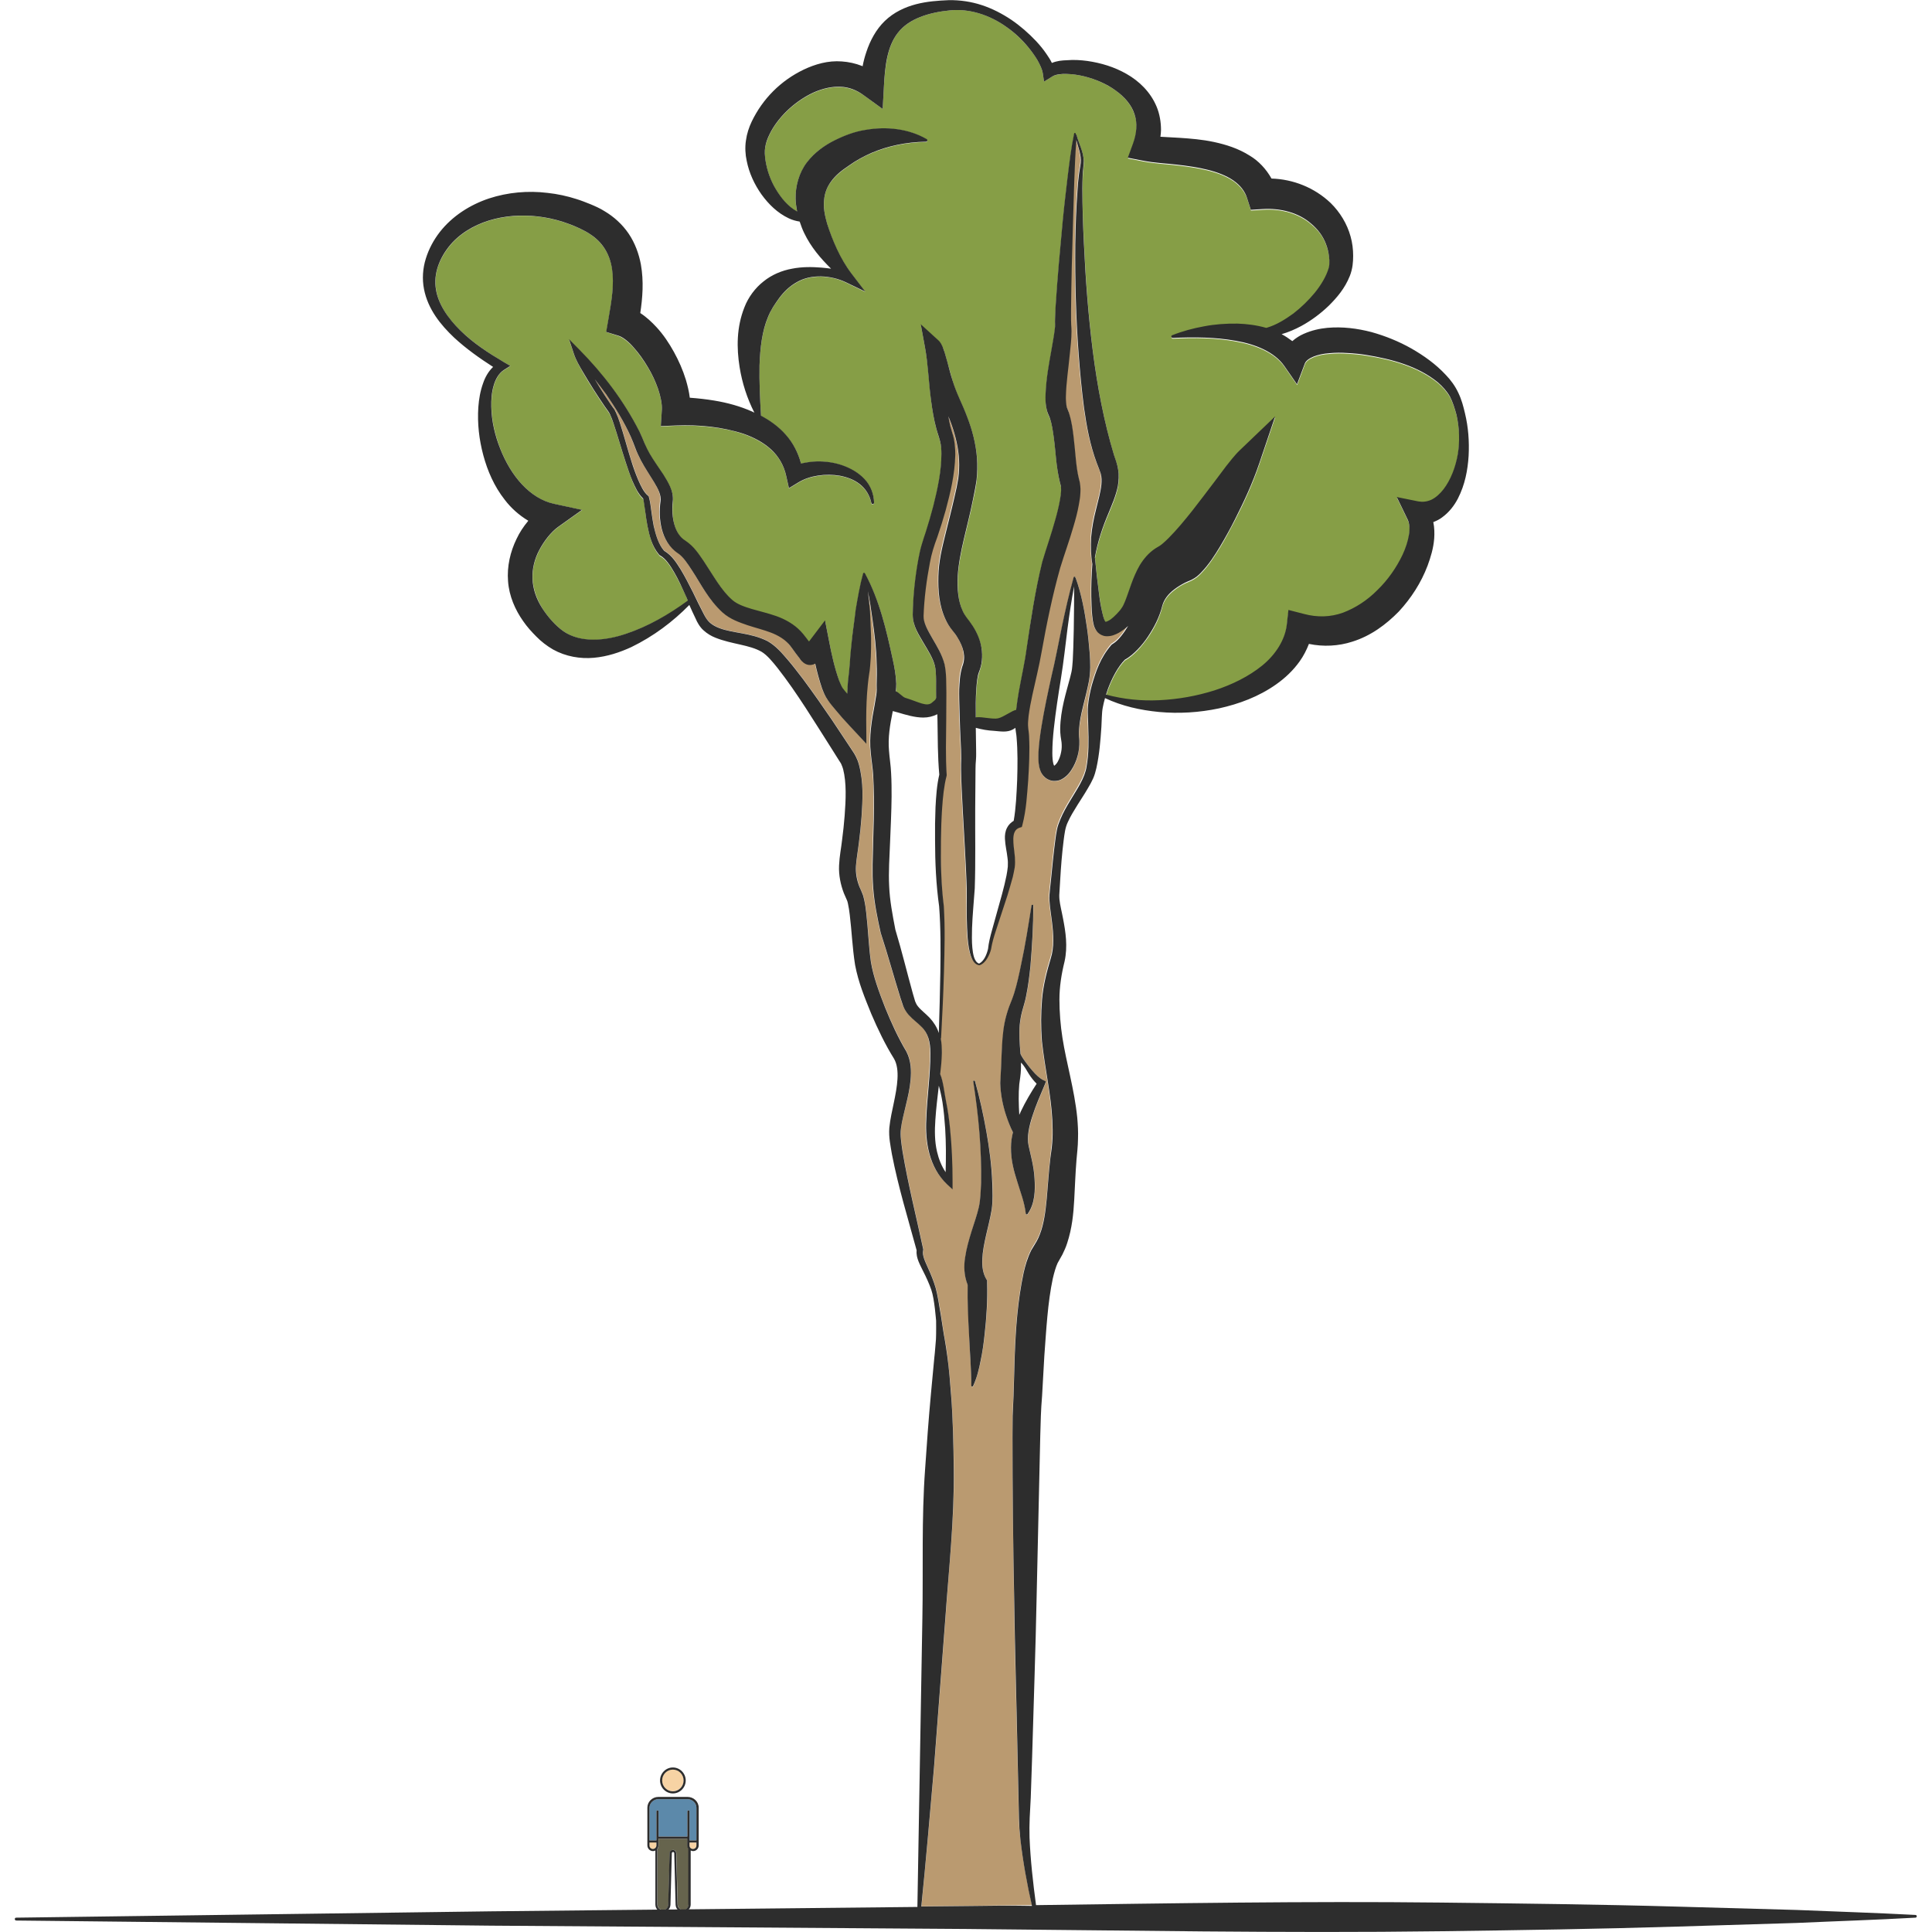<?xml version="1.0" encoding="utf-8"?>
<!-- Generator: Adobe Illustrator 24.1.2, SVG Export Plug-In . SVG Version: 6.00 Build 0)  -->
<svg version="1.1" id="Layer_1" xmlns="http://www.w3.org/2000/svg" xmlns:xlink="http://www.w3.org/1999/xlink" x="0px" y="0px"
	 viewBox="0 0 128 128" style="enable-background:new 0 0 128 128;" xml:space="preserve">
<style type="text/css">
	.st0{fill:#5C89AA;}
	.st1{fill:#F7D3A4;}
	.st2{fill:#66644D;}
	.st3{fill:#2D2D2D;}
	.st4{fill:#869E46;}
	.st5{fill:#BA9A70;}
</style>
<g>
	<g>
		<path class="st0" d="M45.55,119.2h-1.93c-0.33,0-0.59,0.26-0.59,0.57v2.16h0.46l0-1.92c0-0.04,0.03-0.07,0.07-0.07h0
			c0.04,0,0.07,0.03,0.07,0.07l0,1.67h1.91l0-1.67c0-0.04,0.03-0.07,0.07-0.07c0.04,0,0.07,0.03,0.07,0.07l0,1.92h0.46v-2.16
			C46.14,119.45,45.88,119.2,45.55,119.2z"/>
		<path class="st1" d="M43.03,122.07v0.2c0,0.13,0.1,0.23,0.23,0.23c0.06,0,0.12-0.02,0.16-0.07c0.04-0.04,0.07-0.1,0.07-0.17l0-0.2
			H43.03z"/>
		<path class="st1" d="M44.58,118.67c0.39,0,0.71-0.32,0.71-0.72c0-0.4-0.32-0.72-0.71-0.72c-0.39,0-0.71,0.32-0.71,0.72
			C43.87,118.35,44.19,118.67,44.58,118.67z"/>
		<path class="st2" d="M45.54,121.82h-1.91l0,0.45c0,0.08-0.02,0.16-0.07,0.22v3.69c0,0.2,0.16,0.36,0.36,0.36
			c0.19,0,0.35-0.15,0.36-0.35l0.09-3.41c0-0.12,0.1-0.22,0.22-0.22s0.22,0.1,0.22,0.22l0.09,3.41c0.01,0.2,0.16,0.35,0.36,0.35
			c0.2,0,0.36-0.16,0.36-0.36v-3.69c-0.04-0.06-0.07-0.14-0.07-0.22L45.54,121.82z"/>
		<path class="st1" d="M45.68,122.27c0,0.13,0.1,0.23,0.23,0.23c0.13,0,0.23-0.1,0.23-0.23v-0.2h-0.46V122.27z"/>
		<path class="st3" d="M44.58,118.82c0.47,0,0.85-0.39,0.85-0.86s-0.38-0.86-0.85-0.86c-0.47,0-0.85,0.39-0.85,0.86
			S44.11,118.82,44.58,118.82z M44.58,117.24c0.39,0,0.71,0.32,0.71,0.72c0,0.4-0.32,0.72-0.71,0.72c-0.39,0-0.71-0.32-0.71-0.72
			C43.87,117.56,44.19,117.24,44.58,117.24z"/>
		<path class="st3" d="M45.55,119.05h-1.93c-0.4,0-0.73,0.32-0.73,0.71v2.5c0,0.21,0.17,0.38,0.37,0.38c0.06,0,0.11-0.01,0.16-0.04
			v3.58c0,0.28,0.22,0.5,0.5,0.5c0.27,0,0.49-0.21,0.5-0.49l0.09-3.41c0-0.04,0.04-0.08,0.08-0.08c0.04,0,0.08,0.03,0.08,0.08
			l0.09,3.41c0.01,0.27,0.23,0.49,0.5,0.49c0.27,0,0.5-0.23,0.5-0.5v-3.58c0.05,0.02,0.1,0.04,0.16,0.04c0.21,0,0.37-0.17,0.37-0.38
			v-2.5C46.29,119.37,45.96,119.05,45.55,119.05z M43.42,122.43c-0.04,0.04-0.1,0.07-0.16,0.07c-0.13,0-0.23-0.1-0.23-0.23v-0.2
			h0.46l0,0.2C43.49,122.33,43.46,122.39,43.42,122.43z M45.61,126.18c0,0.2-0.16,0.36-0.36,0.36c-0.19,0-0.35-0.15-0.36-0.35
			l-0.09-3.41c0-0.12-0.1-0.22-0.22-0.22s-0.22,0.1-0.22,0.22l-0.09,3.41c-0.01,0.2-0.16,0.35-0.36,0.35c-0.2,0-0.36-0.16-0.36-0.36
			v-3.69c0.05-0.06,0.07-0.14,0.07-0.22l0-0.45h1.91l0,0.45c0,0.08,0.03,0.16,0.07,0.22V126.18z M46.14,122.27
			c0,0.13-0.1,0.23-0.23,0.23c-0.13,0-0.23-0.1-0.23-0.23v-0.2h0.46V122.27z M46.14,121.93h-0.46l0-1.92c0-0.04-0.03-0.07-0.07-0.07
			c-0.04,0-0.07,0.03-0.07,0.07l0,1.67h-1.91l0-1.67c0-0.04-0.03-0.07-0.07-0.07h0c-0.04,0-0.07,0.03-0.07,0.07l0,1.92h-0.46v-2.16
			c0-0.31,0.27-0.57,0.59-0.57h1.93c0.33,0,0.59,0.26,0.59,0.57V121.93z"/>
	</g>
	<g>
		<path class="st4" d="M44.69,37.99c-0.26-0.45-0.57-0.94-0.95-1.14l-0.05-0.03l-0.02-0.03c-0.47-0.56-0.62-1.23-0.76-1.87
			c-0.06-0.32-0.11-0.64-0.15-0.96c-0.04-0.3-0.07-0.63-0.14-0.88c-0.36-0.34-0.52-0.75-0.7-1.14c-0.17-0.42-0.32-0.85-0.46-1.28
			c-0.28-0.85-0.52-1.72-0.8-2.55c-0.07-0.21-0.15-0.41-0.23-0.6c-0.05-0.1-0.08-0.16-0.15-0.25l-0.2-0.28
			c-0.26-0.37-0.5-0.74-0.74-1.12c-0.24-0.38-0.48-0.76-0.7-1.15c-0.22-0.4-0.45-0.76-0.62-1.25l-0.31-0.94l0.7,0.71
			c1.58,1.6,2.94,3.39,3.97,5.42c0.12,0.25,0.24,0.54,0.34,0.78c0.09,0.24,0.22,0.47,0.35,0.7c0.27,0.46,0.58,0.9,0.9,1.37
			c0.16,0.24,0.31,0.49,0.44,0.79c0.13,0.29,0.22,0.66,0.17,1.02c-0.05,0.5-0.02,1.02,0.11,1.49c0.13,0.46,0.38,0.86,0.73,1.07
			c0.6,0.4,0.91,0.92,1.23,1.38c0.62,0.93,1.17,1.93,1.88,2.55c0.31,0.28,0.8,0.45,1.3,0.6c0.51,0.15,1.05,0.27,1.62,0.47
			c0.56,0.19,1.16,0.51,1.62,1.01c0.24,0.26,0.37,0.46,0.54,0.67l0.25-0.33l0.81-1.07l0.26,1.33c0.17,0.91,0.38,1.85,0.68,2.67
			c0.07,0.19,0.17,0.41,0.24,0.5c0.09,0.12,0.19,0.24,0.29,0.36c0.01-0.27,0.02-0.54,0.05-0.82l0.07-0.62L56.31,44
			c0.03-0.39,0.06-0.78,0.1-1.18c0.06-0.79,0.2-1.58,0.29-2.38c0.14-0.79,0.27-1.59,0.49-2.39c0.01-0.03,0.05-0.06,0.08-0.05
			c0.02,0.01,0.03,0.02,0.04,0.04c0,0,0.01,0,0.01,0c0.97,1.8,1.42,3.77,1.85,5.76c0.11,0.5,0.2,1.01,0.22,1.55
			c0,0.15-0.02,0.33-0.03,0.5c0.16,0.05,0.46,0.38,0.62,0.43c0.92,0.28,1.45,0.64,1.8,0.3c0.11-0.1,0.24-0.16,0.25-0.31l0-0.03
			c-0.03-0.59,0.03-1.59-0.08-2.08c-0.14-0.52-0.45-1.02-0.76-1.53c-0.29-0.52-0.7-1.07-0.71-1.85c0.02-1.26,0.16-2.46,0.37-3.68
			c0.06-0.31,0.12-0.61,0.21-0.92c0.09-0.32,0.19-0.6,0.28-0.88c0.18-0.57,0.35-1.14,0.5-1.72c0.29-1.15,0.54-2.33,0.54-3.46
			c0-0.28-0.02-0.56-0.08-0.81c-0.03-0.14-0.06-0.22-0.11-0.38c-0.05-0.15-0.1-0.31-0.14-0.46c-0.17-0.62-0.27-1.23-0.35-1.85
			c-0.16-1.22-0.2-2.46-0.41-3.57l-0.28-1.52l1.12,1.02c0.22,0.2,0.26,0.34,0.33,0.47c0.06,0.13,0.1,0.24,0.13,0.36
			c0.07,0.23,0.13,0.44,0.19,0.66c0.12,0.43,0.23,0.84,0.35,1.25c0.13,0.41,0.26,0.77,0.45,1.17c0.18,0.4,0.36,0.81,0.52,1.24
			c0.33,0.85,0.57,1.77,0.64,2.72c0.03,0.48,0.02,0.95-0.03,1.43c-0.06,0.49-0.15,0.91-0.25,1.35c-0.34,1.73-0.91,3.46-1,5.04
			c-0.03,0.82,0.03,1.64,0.33,2.28c0.07,0.16,0.16,0.31,0.26,0.44c0.12,0.15,0.29,0.38,0.42,0.58c0.26,0.42,0.48,0.91,0.57,1.45
			c0.04,0.27,0.05,0.55,0.02,0.83c-0.03,0.27-0.13,0.58-0.2,0.78c-0.09,0.26-0.14,0.71-0.17,1.12c-0.04,0.61-0.03,1.23-0.03,1.86
			c0.02,0,0.04,0,0.06-0.01c0.37-0.04,1.08,0.15,1.42,0.07c0.35-0.08,0.98-0.55,1.19-0.55c0.05-0.42,0.11-0.83,0.18-1.23
			c0.17-0.96,0.39-1.9,0.51-2.82c0.28-1.94,0.55-3.81,1.04-5.76c0.28-0.95,0.6-1.85,0.85-2.75c0.13-0.45,0.24-0.9,0.32-1.34
			c0.04-0.22,0.07-0.43,0.08-0.63c0.01-0.1,0-0.19-0.01-0.27c-0.01-0.04-0.01-0.07-0.02-0.1l-0.04-0.15
			c-0.27-1.08-0.28-2.02-0.41-2.96c-0.06-0.46-0.12-0.92-0.25-1.29c-0.03-0.11-0.05-0.12-0.11-0.27c-0.09-0.19-0.12-0.35-0.15-0.51
			c-0.05-0.31-0.05-0.58-0.04-0.84c0.04-1.04,0.22-1.99,0.39-2.94c0.08-0.47,0.17-0.94,0.22-1.37c0.01-0.12,0.02-0.19,0.02-0.31
			c0-0.13,0-0.28,0-0.39l0.03-0.73c0.12-1.94,0.3-3.85,0.48-5.77c0.09-0.96,0.21-1.92,0.32-2.88c0.12-0.96,0.23-1.91,0.43-2.87
			c0.01-0.03,0.04-0.06,0.07-0.05c0.03,0.01,0.05,0.04,0.05,0.07l0,0.01c0,0.01,0,0.01,0,0.02c0.02,0,0.04,0.02,0.05,0.04l0,0.01
			c0.15,0.55,0.48,1.11,0.47,1.76c-0.01,0.33-0.06,0.6-0.07,0.9c-0.01,0.3-0.02,0.59-0.02,0.89c-0.01,1.19,0.04,2.39,0.1,3.59
			c0.11,2.39,0.29,4.78,0.59,7.15c0.3,2.36,0.75,4.72,1.41,6.91l0.14,0.41c0.05,0.18,0.12,0.36,0.13,0.55
			c0.07,0.38,0.03,0.75-0.02,1.09c-0.14,0.68-0.4,1.24-0.62,1.79c-0.41,0.95-0.72,1.9-0.9,2.93c0.08,0.82,0.17,1.65,0.28,2.46
			c0.06,0.41,0.12,0.81,0.21,1.2c0.04,0.19,0.1,0.39,0.16,0.52c0.03,0.06,0.06,0.09,0.07,0.09c0.02,0,0-0.01,0.02-0.01
			c0.03,0,0.18-0.06,0.3-0.15c0.13-0.09,0.26-0.21,0.39-0.35c0.12-0.13,0.25-0.28,0.35-0.42c0.08-0.11,0.15-0.28,0.22-0.44
			c0.28-0.7,0.49-1.55,0.97-2.38c0.24-0.41,0.58-0.83,1.06-1.13l0.25-0.15c0.06-0.04,0.12-0.09,0.19-0.14
			c0.13-0.11,0.27-0.24,0.4-0.37c0.54-0.55,1.06-1.18,1.57-1.81c0.51-0.64,1.01-1.29,1.5-1.96l0.75-1l0.4-0.5
			c0.15-0.18,0.26-0.33,0.5-0.55l2.35-2.25l-1.05,3.11c-0.45,1.33-1.01,2.53-1.62,3.73c-0.31,0.6-0.63,1.19-0.98,1.78
			c-0.37,0.59-0.71,1.16-1.28,1.75c-0.15,0.15-0.31,0.31-0.64,0.47c-0.18,0.08-0.27,0.12-0.41,0.18c-0.25,0.12-0.49,0.27-0.69,0.43
			c-0.43,0.32-0.7,0.7-0.8,1.08c-0.21,0.82-0.54,1.44-0.95,2.05c-0.21,0.3-0.43,0.58-0.69,0.86c-0.24,0.24-0.49,0.48-0.85,0.68
			c-0.46,0.46-0.86,1.23-1.13,1.97c-0.04,0.11-0.07,0.23-0.11,0.34c1.16,0.31,2.35,0.43,3.53,0.37c1.25-0.06,2.48-0.27,3.65-0.65
			c1.16-0.38,2.27-0.92,3.17-1.65c0.89-0.73,1.5-1.68,1.62-2.69l0.11-0.99l1.05,0.27c0.87,0.23,1.74,0.21,2.57-0.09
			c0.82-0.31,1.61-0.83,2.28-1.5c0.68-0.66,1.26-1.47,1.66-2.33c0.2-0.43,0.36-0.88,0.42-1.3c0.08-0.43,0.03-0.81-0.07-1.02
			l-0.73-1.51l1.43,0.29c0.29,0.06,0.56,0.03,0.86-0.11c0.29-0.14,0.57-0.39,0.81-0.7c0.48-0.63,0.79-1.46,0.94-2.31
			c0.14-0.86,0.11-1.75-0.08-2.6c-0.11-0.41-0.25-0.86-0.43-1.21c-0.2-0.36-0.48-0.67-0.8-0.95c-1.32-1.09-3.08-1.56-4.73-1.82
			c-0.42-0.07-0.84-0.11-1.25-0.13c-0.41-0.03-0.82-0.03-1.21,0.01c-0.78,0.04-1.5,0.32-1.63,0.68l-0.52,1.38l-0.84-1.21
			c-0.64-0.92-1.89-1.44-3.21-1.67c-1.33-0.25-2.75-0.26-4.18-0.19l0,0c-0.05,0-0.1-0.04-0.1-0.09c0-0.04,0.02-0.08,0.06-0.09
			c0.68-0.27,1.39-0.46,2.11-0.59c0.72-0.14,1.47-0.19,2.22-0.18c0.62,0.02,1.26,0.1,1.89,0.28c0.02-0.01,0.04-0.01,0.06-0.01
			c0.63-0.19,1.21-0.55,1.75-0.94c0.53-0.4,1.01-0.88,1.43-1.39c0.41-0.51,0.75-1.08,0.9-1.6c0.01-0.06,0.03-0.13,0.04-0.18
			c0.01-0.05,0.01-0.1,0.01-0.17c0-0.13-0.01-0.29-0.02-0.43c-0.03-0.29-0.1-0.56-0.2-0.83c-0.19-0.52-0.53-0.98-0.97-1.34
			c-0.85-0.75-2.06-1.06-3.21-0.98l-0.8,0.05l-0.24-0.75c-0.16-0.49-0.46-0.86-0.91-1.19c-0.46-0.32-1.06-0.55-1.7-0.71
			c-0.64-0.16-1.33-0.26-2.04-0.34c-0.72-0.09-1.41-0.1-2.28-0.27l-0.98-0.19l0.34-0.93c0.24-0.67,0.32-1.33,0.11-1.93
			C74.99,6.98,74.52,6.44,73.92,6c-0.6-0.43-1.33-0.75-2.08-0.94c-0.38-0.09-0.76-0.15-1.14-0.16c-0.37-0.01-0.77,0.04-0.97,0.16
			l-0.56,0.35l-0.09-0.6c-0.04-0.23-0.19-0.56-0.35-0.83c-0.16-0.29-0.37-0.56-0.58-0.82c-0.43-0.52-0.92-0.99-1.48-1.38
			c-1.09-0.79-2.44-1.23-3.76-1.09c-1.34,0.13-2.7,0.55-3.42,1.48c-0.72,0.93-0.85,2.26-0.93,3.59l-0.08,1.46l-1.23-0.89
			C56.78,6,56.26,5.79,55.69,5.77c-0.57-0.03-1.17,0.11-1.75,0.36c-1.15,0.52-2.23,1.47-2.85,2.58c-0.15,0.28-0.27,0.57-0.35,0.85
			c-0.07,0.29-0.09,0.53-0.05,0.88c0.07,0.64,0.27,1.3,0.59,1.9c0.33,0.59,0.74,1.16,1.29,1.54c0.08,0.06,0.16,0.11,0.24,0.15
			c-0.05-0.27-0.09-0.54-0.1-0.83c-0.02-0.82,0.22-1.73,0.74-2.41c0.5-0.69,1.19-1.15,1.82-1.46c0.64-0.32,1.33-0.59,2.04-0.7
			c1.41-0.25,2.88-0.09,4.08,0.6c0.05,0.03,0.06,0.09,0.04,0.13c-0.02,0.03-0.05,0.05-0.08,0.05l-0.01,0
			c-1.31,0.02-2.52,0.28-3.6,0.74c-0.54,0.23-1.04,0.51-1.51,0.85c-0.5,0.33-0.88,0.66-1.15,1.02c-0.28,0.36-0.44,0.75-0.48,1.24
			c-0.05,0.48,0.04,1.03,0.2,1.58c0.34,1.09,0.85,2.32,1.62,3.31l0.91,1.19l-1.29-0.62c-0.99-0.48-2.31-0.56-3.26,0
			c-0.48,0.27-0.85,0.64-1.15,1.04c-0.32,0.43-0.57,0.8-0.75,1.27c-0.39,0.93-0.52,2.05-0.56,3.2c-0.02,1.08,0.03,2.19,0.1,3.33
			c0.6,0.32,1.18,0.73,1.65,1.27c0.48,0.54,0.83,1.21,1,1.9c0.35-0.09,0.7-0.13,1.05-0.14c0.58-0.02,1.15,0.07,1.7,0.26
			c0.54,0.19,1.06,0.48,1.46,0.91c0.4,0.42,0.62,1.01,0.63,1.56c0,0.05-0.04,0.1-0.09,0.1c-0.05,0-0.09-0.03-0.09-0.08
			c-0.11-0.51-0.38-0.94-0.76-1.24c-0.38-0.3-0.84-0.48-1.32-0.56c-0.95-0.16-1.99-0.02-2.74,0.43l-0.64,0.39l-0.18-0.8
			c-0.15-0.7-0.49-1.3-1-1.76c-0.5-0.46-1.14-0.8-1.83-1.04c-0.69-0.24-1.43-0.38-2.19-0.47c-0.75-0.09-1.52-0.11-2.28-0.08
			l-1.01,0.04l0.07-1.09c0.02-0.37-0.08-0.89-0.25-1.37c-0.17-0.49-0.4-0.99-0.68-1.45c-0.28-0.46-0.59-0.9-0.93-1.29
			c-0.33-0.38-0.74-0.69-0.99-0.78l-0.83-0.27l0.15-0.86c0.2-1.2,0.39-2.29,0.24-3.29c-0.14-0.99-0.63-1.78-1.46-2.33
			c-0.2-0.14-0.43-0.25-0.67-0.37c-0.26-0.12-0.51-0.23-0.77-0.32c-0.52-0.19-1.05-0.33-1.59-0.42c-1.08-0.18-2.2-0.16-3.27,0.1
			c-1.06,0.26-2.06,0.77-2.81,1.56c-0.73,0.79-1.25,1.86-1.12,2.94c0.11,1.09,0.81,2.1,1.65,2.9c0.84,0.82,1.84,1.48,2.87,2.09
			l0.43,0.25l-0.44,0.28c-0.33,0.21-0.55,0.61-0.67,1.05c-0.13,0.44-0.16,0.92-0.15,1.39c0.02,0.95,0.26,1.91,0.6,2.79
			c0.35,0.88,0.83,1.7,1.44,2.35c0.61,0.65,1.33,1.11,2.12,1.28l1.85,0.4l-1.57,1.12c-0.48,0.34-0.95,0.95-1.26,1.54
			c-0.32,0.61-0.48,1.27-0.45,1.92c0.04,0.65,0.26,1.3,0.63,1.91c0.37,0.6,0.9,1.19,1.43,1.56c1.11,0.77,2.71,0.66,4.16,0.15
			c1.43-0.48,2.8-1.26,4.09-2.15c-0.06-0.13-0.12-0.26-0.17-0.39C45.18,38.95,44.96,38.45,44.69,37.99z"/>
		<path class="st5" d="M67.5,120.42l-0.03-1.33l-0.06-2.66c-0.07-3.55-0.19-7.11-0.23-10.66c-0.06-3.56-0.1-7.11-0.11-10.67
			l0.01-1.35l0.06-1.35l0.08-2.67c0.07-1.8,0.19-3.59,0.59-5.47c0.11-0.47,0.24-0.96,0.51-1.49c0.19-0.34,0.26-0.42,0.35-0.58
			c0.08-0.15,0.16-0.31,0.22-0.48c0.25-0.68,0.37-1.5,0.45-2.36c0.08-0.86,0.13-1.76,0.24-2.68L69.65,76
			c0.02-0.2,0.05-0.39,0.05-0.6c0.03-0.4,0.01-0.82-0.01-1.23c-0.08-1.68-0.49-3.39-0.69-5.24c-0.07-0.96-0.07-1.83,0.01-2.78
			c0.08-0.94,0.32-1.86,0.58-2.72c0.23-0.73,0.18-1.59,0.07-2.45c-0.05-0.44-0.13-0.87-0.16-1.36c-0.01-0.12-0.01-0.25,0-0.39
			l0.03-0.33l0.07-0.66c0.09-0.89,0.17-1.77,0.29-2.66c0.03-0.23,0.06-0.44,0.11-0.68c0.05-0.25,0.14-0.47,0.23-0.69
			c0.18-0.43,0.41-0.83,0.64-1.21c0.45-0.77,0.98-1.5,1.09-2.28c0.15-0.83,0.14-1.71,0.11-2.59c-0.01-0.44-0.06-0.86-0.02-1.39
			c0.04-0.49,0.14-0.95,0.26-1.41c0.27-0.91,0.57-1.79,1.29-2.65l0.03-0.03l0.15-0.1c0.3-0.19,0.67-0.67,0.94-1.14
			c-0.01,0.01-0.03,0.03-0.04,0.04c-0.18,0.15-0.36,0.3-0.58,0.42c-0.22,0.12-0.47,0.25-0.86,0.23c-0.19-0.01-0.4-0.11-0.54-0.25
			c-0.14-0.14-0.21-0.29-0.25-0.43c-0.07-0.26-0.1-0.47-0.12-0.69c-0.04-0.43-0.06-0.86-0.06-1.28c-0.01-0.71,0.02-1.42,0.07-2.13
			c-0.09-0.58-0.11-1.17-0.08-1.77c0.04-0.62,0.17-1.24,0.32-1.83c0.15-0.59,0.32-1.16,0.36-1.67c0.01-0.25,0.02-0.49-0.04-0.7
			c-0.01-0.11-0.07-0.21-0.11-0.32l-0.17-0.44c-0.44-1.19-0.66-2.4-0.83-3.61c-0.16-1.21-0.27-2.42-0.36-3.62
			c-0.18-2.41-0.24-4.82-0.22-7.23c0.02-1.21,0.06-2.41,0.15-3.61c0.02-0.3,0.05-0.6,0.08-0.9c0.03-0.3,0.11-0.62,0.13-0.88
			c0.04-0.51-0.16-0.99-0.29-1.52c-0.13,1.81-0.16,3.64-0.22,5.46c-0.07,1.92-0.11,3.85-0.13,5.76l0,0.71
			c0,0.12,0.01,0.22,0.01,0.33c0.01,0.12,0.02,0.29,0.02,0.41c0,0.53-0.06,1.01-0.11,1.49c-0.1,0.96-0.24,1.91-0.26,2.8
			c0,0.22,0.01,0.43,0.03,0.6c0.01,0.08,0.03,0.16,0.04,0.18c0.03,0.07,0.13,0.28,0.15,0.4c0.17,0.55,0.23,1.05,0.29,1.54
			c0.12,0.97,0.15,1.97,0.35,2.76l0.05,0.2c0.02,0.09,0.03,0.17,0.04,0.26c0.01,0.16,0.02,0.31,0.01,0.45
			c-0.01,0.28-0.05,0.55-0.1,0.8c-0.1,0.51-0.22,0.99-0.36,1.46c-0.28,0.94-0.61,1.86-0.88,2.75c-0.5,1.77-0.9,3.7-1.23,5.56
			c-0.17,0.99-0.42,1.91-0.61,2.84c-0.1,0.46-0.19,0.93-0.25,1.38c-0.02,0.22-0.05,0.45-0.04,0.66c0,0.12,0.01,0.18,0.03,0.3
			c0.02,0.14,0.04,0.27,0.04,0.4c0.05,1.01,0,1.97-0.06,2.94c-0.08,0.98-0.13,1.91-0.38,2.93l-0.04,0.15l-0.13,0.04
			c-0.65,0.19-0.4,1.13-0.33,1.96c0.02,0.22,0.02,0.44-0.01,0.67c-0.03,0.22-0.08,0.43-0.13,0.64c-0.1,0.41-0.22,0.81-0.35,1.21
			l-0.78,2.38c-0.13,0.41-0.24,0.77-0.31,1.2c-0.05,0.21-0.14,0.41-0.25,0.6c-0.11,0.18-0.25,0.37-0.48,0.45c0,0-0.01,0-0.01,0
			c-0.01,0.01-0.03,0.01-0.05,0.01c-0.27-0.05-0.41-0.29-0.5-0.49c-0.09-0.21-0.14-0.44-0.18-0.66c-0.08-0.44-0.1-0.89-0.12-1.33
			c-0.03-0.88-0.01-1.77-0.02-2.64c-0.06-1.73-0.18-3.5-0.27-5.25c-0.04-0.88-0.1-1.75-0.11-2.64c0-0.22,0-0.46,0.01-0.68
			c0.01-0.19,0-0.41-0.01-0.62l-0.06-1.31c-0.01-0.18-0.08-2-0.06-2.68c0.02-0.47,0.02-0.9,0.2-1.48c0.13-0.36,0.15-0.64,0.09-0.98
			c-0.06-0.33-0.22-0.66-0.42-0.98c-0.11-0.17-0.2-0.29-0.35-0.48c-0.17-0.21-0.31-0.44-0.42-0.68c-0.45-0.96-0.5-1.95-0.48-2.87
			c0.02-0.97,0.24-1.87,0.45-2.72c0.21-0.86,0.43-1.7,0.62-2.54c0.1-0.42,0.19-0.85,0.25-1.23c0.05-0.4,0.07-0.8,0.05-1.2
			c-0.04-0.8-0.23-1.6-0.51-2.4c-0.06-0.17-0.13-0.34-0.2-0.51c0.04,0.22,0.08,0.43,0.13,0.65c0.03,0.14,0.07,0.27,0.12,0.41
			c0.04,0.12,0.1,0.33,0.13,0.49c0.07,0.34,0.08,0.67,0.08,1c-0.03,1.29-0.31,2.5-0.64,3.69c-0.17,0.59-0.35,1.18-0.55,1.76
			c-0.22,0.59-0.38,1.09-0.49,1.69c-0.23,1.16-0.38,2.37-0.42,3.53c-0.02,0.46,0.29,0.98,0.58,1.49c0.3,0.52,0.64,1.06,0.81,1.72
			c0.14,0.69,0.1,1.27,0.12,1.88l-0.01,1.82c-0.01,1.21-0.05,2.43,0.03,3.61l0,0.05l-0.01,0.05c-0.18,0.65-0.24,1.39-0.29,2.1
			c-0.05,0.72-0.07,1.44-0.08,2.17c-0.01,1.45,0.02,2.89,0.19,4.34c0.09,1.47,0.04,2.92,0.01,4.37c-0.05,1.45-0.11,2.91-0.19,4.36
			c0,0.02-0.01,0.03-0.02,0.04c0.06,0.33,0.08,0.65,0.07,0.95c-0.02,0.62-0.04,0.81-0.11,1.41c0.2,0.45,0.29,1.34,0.39,1.81
			c0.12,0.58,0.21,1.17,0.26,1.76c0.12,1.18,0.17,2.36,0.17,3.55l0,0.52l-0.37-0.34c-1.2-1.13-1.46-2.83-1.37-4.31
			c0.05-1.5,0.28-2.97,0.27-4.4c0-0.72-0.15-1.31-0.61-1.74c-0.23-0.23-0.53-0.43-0.83-0.77c-0.15-0.17-0.27-0.38-0.37-0.61
			l-0.18-0.54c-0.44-1.42-0.83-2.84-1.28-4.22l-0.01-0.02l-0.01-0.04c-0.2-0.95-0.43-1.98-0.5-3.01c-0.08-1.04-0.02-2.05,0-3.04
			c0.03-0.99,0.06-1.98,0.05-2.96c0-0.49-0.01-0.98-0.05-1.46c-0.03-0.48-0.11-0.92-0.16-1.47c-0.12-1.06,0.07-2.18,0.25-3.13
			l0.12-0.72c0.03-0.23,0.03-0.4,0.02-0.64c0-0.45,0.01-0.94,0-1.43c-0.03-0.98-0.15-1.96-0.28-2.94c-0.09-0.61-0.17-1.24-0.3-1.84
			c0.06,0.44,0.1,0.87,0.14,1.31c0.03,0.8,0.1,1.61,0.07,2.42c0,0.41-0.02,0.81-0.06,1.22c-0.02,0.21-0.04,0.41-0.08,0.63
			c-0.03,0.2-0.05,0.38-0.07,0.57c-0.08,0.76-0.11,1.56-0.11,2.32l0.01,1.64l-1.1-1.18c-0.34-0.36-0.66-0.73-0.98-1.11
			c-0.16-0.19-0.31-0.39-0.47-0.6c-0.21-0.3-0.29-0.54-0.39-0.79c-0.19-0.55-0.33-1.09-0.45-1.63c-0.65,0.34-1.04-0.36-1.04-0.36
			l-0.26-0.34c-0.16-0.22-0.34-0.47-0.47-0.62c-0.29-0.32-0.69-0.55-1.17-0.74c-0.47-0.18-1-0.32-1.55-0.49
			c-0.55-0.19-1.13-0.38-1.65-0.84c-0.94-0.87-1.43-1.89-2.03-2.8c-0.29-0.45-0.59-0.9-0.92-1.12c-0.6-0.39-0.93-1.03-1.08-1.63
			c-0.15-0.61-0.16-1.22-0.08-1.82c0.07-0.37-0.16-0.83-0.44-1.29c-0.28-0.46-0.6-0.93-0.87-1.44c-0.13-0.26-0.26-0.52-0.36-0.8
			c-0.1-0.28-0.19-0.5-0.3-0.75c-0.44-0.98-1.02-1.92-1.64-2.82c-0.23-0.34-0.48-0.66-0.74-0.98c0.1,0.17,0.19,0.33,0.3,0.5
			c0.24,0.38,0.48,0.75,0.72,1.11L40.63,27c0.06,0.08,0.15,0.22,0.19,0.32c0.1,0.22,0.17,0.43,0.25,0.65
			c0.28,0.86,0.5,1.72,0.77,2.57c0.14,0.42,0.28,0.84,0.45,1.24c0.17,0.39,0.37,0.81,0.64,1.04l0.06,0.05L43,32.92
			c0.1,0.36,0.12,0.66,0.17,0.98c0.04,0.32,0.09,0.63,0.15,0.94c0.13,0.6,0.31,1.22,0.69,1.64c0.55,0.32,0.82,0.81,1.11,1.26
			c0.29,0.48,0.54,0.98,0.79,1.47c0.25,0.49,0.48,0.99,0.73,1.47c0.13,0.26,0.23,0.42,0.41,0.57c0.17,0.15,0.38,0.26,0.61,0.35
			c0.94,0.36,2.08,0.3,3.21,0.87c0.58,0.34,0.93,0.79,1.31,1.21c0.37,0.43,0.7,0.87,1.04,1.31c0.66,0.89,1.29,1.79,1.91,2.7
			l0.91,1.37l0.45,0.68l0.11,0.17c0.05,0.08,0.1,0.16,0.13,0.24c0.08,0.16,0.14,0.32,0.18,0.47c0.33,1.23,0.24,2.35,0.18,3.48
			c-0.04,0.56-0.1,1.12-0.17,1.67c-0.06,0.54-0.17,1.13-0.2,1.58c-0.02,0.47,0.06,0.93,0.23,1.39c0.04,0.11,0.09,0.23,0.15,0.34
			c0.03,0.06,0.08,0.18,0.1,0.26c0.02,0.08,0.05,0.17,0.06,0.24c0.07,0.31,0.1,0.59,0.14,0.88c0.13,1.12,0.16,2.22,0.31,3.26
			c0.16,0.98,0.55,2.03,0.94,3.02c0.41,1.01,0.84,1.95,1.41,2.92c0.32,0.62,0.33,1.27,0.28,1.86c-0.05,0.59-0.18,1.14-0.31,1.68
			c-0.13,0.54-0.28,1.07-0.33,1.56c-0.06,0.46,0.03,1.01,0.11,1.54c0.36,2.14,0.9,4.27,1.36,6.43l0.01,0.05l-0.01,0.04
			c-0.08,0.34,0.15,0.78,0.33,1.19c0.19,0.42,0.37,0.86,0.5,1.31c0.23,0.76,0.51,3,0.59,3.34c0.08,0.41,0.14,0.83,0.19,1.24
			c0.1,0.83,0.18,1.66,0.24,2.49c0.12,1.66,0.16,3.31,0.18,4.96c0.04,3.31-0.34,6.59-0.56,9.88l-0.75,9.87
			c-0.27,3.07-0.54,6.13-0.84,9.2l2.96-0.03c1.45-0.02,2.91-0.04,4.36-0.05c-0.33-1.46-0.61-2.94-0.77-4.44
			C67.54,121.33,67.51,120.88,67.5,120.42z M65.71,80.16c-0.1,0.6-0.25,1.15-0.37,1.69c-0.12,0.54-0.23,1.08-0.25,1.58
			c-0.03,0.51,0.06,0.96,0.24,1.28l0.08,0.14l0,0.18c0.03,1.14-0.04,2.28-0.17,3.42c-0.06,0.57-0.15,1.14-0.26,1.71
			c-0.12,0.57-0.26,1.14-0.5,1.68c-0.01,0.03-0.05,0.05-0.08,0.03c-0.02-0.01-0.04-0.03-0.04-0.06v0c-0.01-1.14-0.11-2.26-0.15-3.39
			c-0.05-1.09-0.1-2.18-0.09-3.28c-0.25-0.63-0.26-1.27-0.17-1.82c0.09-0.62,0.26-1.19,0.43-1.74c0.17-0.55,0.35-1.08,0.48-1.59
			c0.11-0.48,0.12-1.06,0.15-1.61c0.04-2.22-0.16-4.49-0.52-6.71c-0.01-0.03,0.02-0.07,0.05-0.07c0.03-0.01,0.06,0.01,0.07,0.05
			c0.31,1.09,0.55,2.21,0.75,3.33c0.2,1.12,0.35,2.26,0.4,3.41C65.76,78.96,65.8,79.53,65.71,80.16z M68.81,49.87
			c0.03-0.59,0.11-1.16,0.2-1.72c0.18-1.12,0.42-2.22,0.66-3.32c0.26-1.09,0.46-2.18,0.69-3.28c0.23-1.1,0.48-2.2,0.78-3.28
			c0.01-0.03,0.04-0.05,0.08-0.04c0.03,0.01,0.05,0.04,0.04,0.07c0.01,0.01,0.02,0.01,0.02,0.02c0.38,1.08,0.59,2.2,0.75,3.33
			c0.08,0.56,0.13,1.13,0.18,1.7c0.02,0.29,0.03,0.57,0.03,0.88c0,0.3-0.04,0.65-0.09,0.94c-0.21,1.15-0.58,2.19-0.65,3.17
			c-0.01,0.12-0.01,0.24-0.01,0.34l0.01,0.17c0.01,0.09,0.02,0.18,0.02,0.26c0.01,0.35-0.04,0.68-0.12,1.01
			c-0.09,0.32-0.22,0.63-0.42,0.93c-0.1,0.15-0.22,0.29-0.38,0.43c-0.16,0.13-0.39,0.26-0.68,0.28c-0.3,0.01-0.58-0.14-0.73-0.29
			c-0.08-0.07-0.2-0.24-0.23-0.33c-0.05-0.11-0.07-0.2-0.09-0.29C68.79,50.47,68.8,50.17,68.81,49.87z M66.65,73.86
			c-0.21-0.66-0.36-1.34-0.37-2.09l0.05-0.99l0.04-0.96c0.04-0.66,0.07-1.36,0.2-2.07c0.07-0.35,0.17-0.7,0.29-1.03
			c0.14-0.36,0.24-0.59,0.34-0.91c0.19-0.61,0.33-1.25,0.46-1.9c0.28-1.29,0.48-2.6,0.69-3.91c0-0.03,0.04-0.06,0.07-0.05
			c0.03,0,0.05,0.03,0.05,0.06c-0.01,1.33-0.08,2.66-0.19,4c-0.07,0.67-0.15,1.33-0.29,2.01c-0.06,0.32-0.19,0.72-0.26,0.99
			c-0.08,0.3-0.13,0.59-0.16,0.9c-0.06,0.61-0.01,1.24,0.05,1.9c0.01,0.15,0.59,0.92,0.81,1.16c0.22,0.24,0.45,0.46,0.7,0.6
			l0.18,0.09l-0.09,0.23c-0.29,0.7-0.59,1.37-0.81,2.06c-0.21,0.69-0.38,1.39-0.25,1.98c0.14,0.64,0.35,1.37,0.39,2.15
			c0.05,0.76,0.04,1.67-0.46,2.36c-0.02,0.03-0.06,0.04-0.09,0.02c-0.02-0.01-0.03-0.03-0.03-0.05l0,0c-0.09-0.77-0.34-1.4-0.56-2.1
			c-0.23-0.69-0.43-1.42-0.43-2.28c0-0.35,0.06-0.68,0.13-1C66.93,74.65,66.78,74.26,66.65,73.86z"/>
		<path class="st3" d="M68.95,51.12c0.03,0.09,0.15,0.26,0.23,0.33c0.15,0.16,0.43,0.31,0.73,0.29c0.3-0.01,0.52-0.15,0.68-0.28
			c0.16-0.13,0.28-0.28,0.38-0.43c0.2-0.3,0.33-0.61,0.42-0.93c0.09-0.32,0.13-0.66,0.12-1.01c0-0.09-0.01-0.18-0.02-0.26
			l-0.01-0.17c0-0.11,0-0.22,0.01-0.34c0.06-0.98,0.43-2.02,0.65-3.17c0.05-0.28,0.09-0.63,0.09-0.94c0-0.3-0.01-0.59-0.03-0.88
			c-0.05-0.57-0.1-1.14-0.18-1.7c-0.16-1.12-0.36-2.24-0.75-3.33c0-0.01-0.02-0.01-0.02-0.02c0-0.03-0.01-0.06-0.04-0.07
			c-0.03-0.01-0.07,0.01-0.08,0.04c-0.3,1.08-0.55,2.18-0.78,3.28c-0.23,1.11-0.43,2.2-0.69,3.28c-0.24,1.1-0.48,2.2-0.66,3.32
			c-0.09,0.56-0.17,1.13-0.2,1.72c-0.01,0.3-0.02,0.6,0.05,0.95C68.88,50.92,68.9,51.01,68.95,51.12z M69.82,48.26
			c0.12-1.1,0.29-2.2,0.47-3.31c0.18-1.11,0.3-2.24,0.44-3.34c0.12-0.92,0.26-1.84,0.43-2.76c0.01,0.95-0.01,1.9-0.02,2.84
			c-0.02,0.56-0.02,1.11-0.05,1.66c-0.01,0.27-0.02,0.55-0.05,0.8c-0.02,0.26-0.07,0.46-0.14,0.73c-0.27,1.03-0.64,2.14-0.66,3.41
			c0,0.16,0.01,0.33,0.03,0.49l0.06,0.4c0.02,0.21,0.02,0.44-0.03,0.66c-0.04,0.22-0.12,0.44-0.22,0.62
			c-0.09,0.18-0.25,0.28-0.22,0.27c-0.01,0-0.01,0-0.02-0.01c0,0.01-0.02-0.01-0.05-0.11c-0.05-0.19-0.07-0.46-0.07-0.72
			C69.72,49.36,69.76,48.81,69.82,48.26z"/>
		<path class="st3" d="M65.35,74.97c-0.2-1.12-0.44-2.23-0.75-3.33c-0.01-0.03-0.04-0.05-0.07-0.05c-0.03,0.01-0.06,0.04-0.05,0.07
			c0.35,2.23,0.56,4.49,0.52,6.71c-0.03,0.55-0.04,1.12-0.15,1.61c-0.12,0.51-0.31,1.05-0.48,1.59c-0.17,0.55-0.34,1.12-0.43,1.74
			c-0.09,0.55-0.08,1.19,0.17,1.82c-0.02,1.1,0.03,2.19,0.09,3.28c0.05,1.13,0.15,2.25,0.15,3.39v0c0,0.02,0.01,0.05,0.04,0.06
			c0.03,0.01,0.07,0,0.08-0.03c0.25-0.54,0.39-1.11,0.5-1.68c0.12-0.57,0.2-1.14,0.26-1.71c0.13-1.14,0.2-2.29,0.17-3.42l0-0.18
			l-0.08-0.14c-0.18-0.32-0.27-0.77-0.24-1.28c0.02-0.51,0.13-1.04,0.25-1.58c0.12-0.54,0.27-1.09,0.37-1.69
			c0.09-0.63,0.05-1.2,0.04-1.78C65.7,77.23,65.55,76.09,65.35,74.97z"/>
		<path class="st3" d="M67.4,78.3c0.21,0.7,0.47,1.33,0.56,2.1l0,0c0,0.02,0.01,0.03,0.03,0.05c0.03,0.02,0.07,0.01,0.09-0.02
			c0.5-0.69,0.51-1.6,0.46-2.36c-0.04-0.78-0.25-1.51-0.39-2.15c-0.13-0.59,0.03-1.3,0.25-1.98c0.22-0.69,0.52-1.37,0.81-2.06
			l0.09-0.23l-0.18-0.09c-0.25-0.13-0.48-0.35-0.7-0.6c-0.22-0.24-0.8-1-0.81-1.16c-0.06-0.67-0.1-1.29-0.05-1.9
			c0.03-0.31,0.08-0.6,0.16-0.9c0.07-0.27,0.2-0.66,0.26-0.99c0.14-0.68,0.22-1.34,0.29-2.01c0.11-1.34,0.19-2.66,0.19-4
			c0-0.03-0.02-0.06-0.05-0.06c-0.03,0-0.07,0.02-0.07,0.05c-0.21,1.31-0.41,2.62-0.69,3.91c-0.13,0.64-0.27,1.29-0.46,1.9
			c-0.1,0.32-0.2,0.55-0.34,0.91c-0.12,0.34-0.22,0.68-0.29,1.03c-0.14,0.7-0.17,1.41-0.2,2.07l-0.04,0.96l-0.05,0.99
			c0.02,0.75,0.16,1.43,0.37,2.09c0.13,0.4,0.28,0.79,0.47,1.17c-0.08,0.32-0.13,0.64-0.13,1C66.97,76.88,67.18,77.61,67.4,78.3z
			 M67.53,71.83c0.03-0.24,0.1-0.64,0.11-0.99c0.01-0.15,0-0.29,0-0.44c0.22,0.2,0.36,0.49,0.53,0.76c0.14,0.22,0.31,0.44,0.51,0.64
			c-0.38,0.58-0.74,1.19-1.05,1.84c-0.03,0.07-0.06,0.15-0.1,0.22C67.49,73.15,67.47,72.46,67.53,71.83z"/>
		<path class="st3" d="M126.91,126.87c-2.62-0.14-5.24-0.22-7.86-0.33l-7.86-0.22c-5.24-0.15-10.48-0.21-15.73-0.27
			c-8.94-0.1-17.88,0.05-26.82,0.17c-0.2-1.49-0.37-2.99-0.43-4.48c-0.01-0.44-0.01-0.87,0.01-1.3l0.07-1.34l0.09-2.67
			c0.1-3.55,0.23-7.11,0.3-10.66l0.24-10.65l0.04-1.32l0.03-0.62l0.05-0.69l0.15-2.66c0.13-1.74,0.22-3.52,0.56-5.12
			c0.09-0.39,0.2-0.77,0.32-1.03l0.32-0.57c0.12-0.24,0.23-0.49,0.31-0.74c0.33-1,0.42-1.97,0.47-2.88
			c0.05-0.91,0.08-1.78,0.15-2.64l0.06-0.65c0.02-0.25,0.04-0.49,0.04-0.73c0.02-0.49-0.01-0.96-0.05-1.43
			c-0.19-1.87-0.72-3.61-0.98-5.28c-0.13-0.81-0.2-1.72-0.2-2.54c0-0.84,0.13-1.67,0.34-2.52c0.22-1,0.07-1.96-0.1-2.84
			c-0.08-0.44-0.2-0.88-0.24-1.28c-0.01-0.1-0.01-0.19-0.01-0.28l0.02-0.33l0.04-0.66c0.05-0.89,0.12-1.77,0.23-2.64
			c0.06-0.45,0.1-0.84,0.28-1.21c0.17-0.38,0.4-0.75,0.63-1.12c0.23-0.37,0.48-0.74,0.71-1.14c0.12-0.2,0.23-0.4,0.33-0.62
			c0.1-0.22,0.17-0.48,0.22-0.7c0.2-0.91,0.27-1.82,0.33-2.72c0.03-0.45,0.02-0.92,0.09-1.28c0.04-0.21,0.09-0.42,0.15-0.63
			c1.12,0.53,2.34,0.8,3.58,0.92c1.32,0.12,2.66,0.04,3.98-0.24c1.31-0.29,2.62-0.77,3.78-1.59c0.58-0.41,1.12-0.91,1.56-1.53
			c0.25-0.35,0.45-0.74,0.61-1.15c0.95,0.2,1.96,0.15,2.88-0.15c1.22-0.38,2.24-1.14,3.08-2c0.82-0.89,1.47-1.9,1.9-3.03
			c0.21-0.57,0.39-1.16,0.44-1.81c0.02-0.33,0.02-0.7-0.06-1.08c0.21-0.08,0.41-0.18,0.58-0.31c0.48-0.35,0.81-0.79,1.05-1.25
			c0.47-0.92,0.65-1.88,0.71-2.83c0.05-0.95-0.02-1.9-0.24-2.81c-0.11-0.47-0.22-0.9-0.44-1.36c-0.21-0.45-0.5-0.85-0.84-1.2
			c-0.66-0.71-1.45-1.27-2.27-1.74c-0.83-0.47-1.72-0.83-2.65-1.09c-0.93-0.24-1.9-0.37-2.92-0.28c-0.51,0.05-1.03,0.16-1.57,0.4
			c-0.25,0.11-0.51,0.27-0.75,0.48c-0.23-0.17-0.46-0.33-0.71-0.46c0.45-0.13,0.89-0.32,1.3-0.54c0.66-0.36,1.28-0.82,1.83-1.35
			c0.54-0.54,1.06-1.14,1.39-1.97c0.04-0.11,0.08-0.21,0.11-0.34c0.03-0.13,0.06-0.25,0.07-0.35c0.03-0.22,0.04-0.43,0.04-0.64
			c0-0.42-0.05-0.86-0.17-1.28c-0.23-0.84-0.7-1.61-1.32-2.22c-1.07-1.02-2.49-1.58-3.92-1.62c-0.35-0.63-0.86-1.17-1.43-1.51
			c-0.77-0.49-1.59-0.74-2.37-0.91c-0.79-0.17-1.56-0.23-2.31-0.28c-0.42-0.03-0.85-0.04-1.25-0.07c0.02-0.15,0.04-0.3,0.04-0.45
			c0-0.52-0.09-1.06-0.29-1.54c-0.41-0.99-1.18-1.71-1.99-2.17c-0.82-0.47-1.7-0.73-2.59-0.86c-0.45-0.06-0.9-0.09-1.36-0.05
			C70.35,4,70.03,4.03,69.69,4.17c-0.1-0.21-0.22-0.39-0.35-0.58C69.13,3.28,68.9,3,68.65,2.73c-0.5-0.53-1.05-1.01-1.65-1.42
			c-0.6-0.4-1.25-0.74-1.95-0.97c-0.7-0.23-1.43-0.34-2.18-0.33c-0.72,0.03-1.45,0.08-2.18,0.27c-0.73,0.19-1.47,0.53-2.07,1.11
			c-0.59,0.57-0.98,1.32-1.22,2.05c-0.11,0.32-0.19,0.63-0.25,0.95c-0.01-0.01-0.02-0.01-0.04-0.02c-0.43-0.17-0.89-0.27-1.34-0.3
			C54.87,4,54.01,4.25,53.25,4.61c-1.52,0.73-2.72,1.93-3.45,3.45c-0.18,0.38-0.32,0.8-0.38,1.25c-0.07,0.44-0.04,0.95,0.05,1.34
			c0.16,0.82,0.52,1.58,0.98,2.23c0.47,0.65,1.06,1.23,1.8,1.58c0.23,0.11,0.47,0.18,0.73,0.22c0.09,0.26,0.18,0.52,0.3,0.76
			c0.45,0.94,1.09,1.68,1.78,2.36c-0.21-0.03-0.42-0.05-0.63-0.07c-0.63-0.05-1.28-0.06-1.95,0.07c-0.67,0.12-1.35,0.4-1.9,0.85
			c-0.54,0.42-1.01,1.05-1.26,1.71c-0.53,1.33-0.52,2.7-0.32,3.96c0.17,1.06,0.5,2.08,0.98,3.02c-0.05-0.02-0.09-0.05-0.14-0.07
			c-0.81-0.36-1.66-0.59-2.51-0.73c-0.54-0.09-1.08-0.15-1.63-0.19c-0.05-0.42-0.15-0.81-0.26-1.19c-0.2-0.65-0.47-1.26-0.79-1.84
			c-0.32-0.58-0.69-1.14-1.16-1.65c-0.31-0.33-0.64-0.65-1.07-0.93c0.15-1,0.24-2.09,0.04-3.22c-0.13-0.7-0.39-1.42-0.81-2.04
			c-0.42-0.62-0.99-1.13-1.6-1.49c-0.3-0.19-0.62-0.33-0.93-0.46c-0.3-0.12-0.6-0.24-0.92-0.34c-0.62-0.2-1.27-0.34-1.92-0.41
			c-1.3-0.16-2.64-0.04-3.89,0.37c-1.25,0.42-2.42,1.16-3.25,2.22c-0.41,0.53-0.73,1.12-0.93,1.77c-0.2,0.64-0.25,1.34-0.12,2.01
			c0.26,1.34,1.11,2.38,2,3.22c0.8,0.74,1.68,1.36,2.58,1.94c-0.32,0.3-0.53,0.69-0.66,1.07c-0.19,0.52-0.28,1.06-0.32,1.6
			c-0.07,1.07,0.05,2.14,0.33,3.18c0.28,1.04,0.72,2.06,1.42,2.95c0.41,0.54,0.94,1.02,1.56,1.39c-0.01,0.01-0.02,0.02-0.02,0.03
			c-0.3,0.36-0.56,0.75-0.76,1.18c-0.41,0.84-0.64,1.82-0.56,2.8c0.07,0.98,0.47,1.89,1,2.64c0.26,0.38,0.56,0.71,0.88,1.03
			c0.3,0.31,0.7,0.62,1.1,0.85c0.84,0.47,1.81,0.63,2.7,0.55c0.9-0.08,1.73-0.36,2.49-0.71c1.46-0.71,2.74-1.67,3.84-2.79
			c0.13,0.3,0.27,0.6,0.42,0.91c0.1,0.24,0.28,0.56,0.52,0.77c0.24,0.22,0.51,0.38,0.79,0.49c1.1,0.44,2.25,0.46,3.07,0.94
			c0.37,0.23,0.71,0.65,1.04,1.06c0.33,0.42,0.65,0.86,0.96,1.3c0.62,0.89,1.21,1.81,1.79,2.73l0.88,1.39l0.44,0.7l0.11,0.17
			c0.02,0.04,0.05,0.07,0.06,0.12c0.04,0.09,0.08,0.19,0.11,0.3c0.23,0.91,0.18,2.02,0.1,3.08c-0.04,0.54-0.1,1.07-0.17,1.61
			c-0.06,0.55-0.17,1.04-0.2,1.69c-0.03,0.63,0.1,1.27,0.32,1.84c0.06,0.14,0.12,0.28,0.18,0.41l0.05,0.12l0.04,0.16
			c0.05,0.23,0.09,0.49,0.12,0.75c0.13,1.06,0.17,2.16,0.35,3.3c0.22,1.18,0.65,2.2,1.07,3.24c0.43,1.01,0.94,2.07,1.51,2.98
			c0.21,0.36,0.26,0.85,0.23,1.35c-0.03,0.51-0.13,1.03-0.24,1.56c-0.11,0.54-0.24,1.07-0.3,1.67c-0.05,0.64,0.08,1.18,0.17,1.74
			c0.42,2.18,1.07,4.28,1.64,6.38c-0.03,0.27,0.04,0.51,0.12,0.72c0.09,0.23,0.2,0.43,0.3,0.64c0.21,0.41,0.4,0.82,0.55,1.25
			c0.22,0.63,0.31,2.01,0.32,2.05c0,0,0.01,0.84-0.01,1.23c-0.04,0.41-0.06,0.82-0.11,1.23l-0.23,2.46
			c-0.15,1.64-0.27,3.28-0.38,4.92c-0.24,3.28-0.12,6.58-0.18,9.87l-0.33,19.13l-28.26,0.29l-31.45,0.42
			c-0.05,0-0.09,0.04-0.09,0.09c0,0.05,0.04,0.1,0.09,0.1l31.45,0.34L64,127.8c10.48,0.09,20.97,0.29,31.45,0.15
			c5.24-0.07,10.48-0.15,15.73-0.31l7.86-0.24c2.62-0.12,5.24-0.2,7.86-0.35c0.05,0,0.09-0.04,0.09-0.09
			C127,126.92,126.96,126.88,126.91,126.87z M41.5,41.98c-1.45,0.5-3.05,0.61-4.16-0.15c-0.53-0.37-1.05-0.96-1.43-1.56
			c-0.38-0.6-0.6-1.25-0.63-1.91c-0.03-0.65,0.13-1.32,0.45-1.92c0.31-0.59,0.78-1.2,1.26-1.54l1.57-1.12l-1.85-0.4
			c-0.79-0.17-1.51-0.63-2.12-1.28c-0.61-0.65-1.09-1.47-1.44-2.35c-0.35-0.88-0.58-1.83-0.6-2.79c-0.01-0.47,0.02-0.95,0.15-1.39
			c0.12-0.44,0.34-0.83,0.67-1.05l0.44-0.28l-0.43-0.25c-1.03-0.61-2.03-1.26-2.87-2.09c-0.83-0.81-1.54-1.81-1.65-2.9
			c-0.12-1.08,0.39-2.15,1.12-2.94c0.75-0.79,1.75-1.3,2.81-1.56c1.06-0.26,2.18-0.28,3.27-0.1c0.54,0.09,1.08,0.23,1.59,0.42
			c0.26,0.09,0.51,0.2,0.77,0.32c0.24,0.12,0.47,0.23,0.67,0.37c0.84,0.54,1.32,1.34,1.46,2.33c0.15,1-0.03,2.08-0.24,3.29
			l-0.15,0.86L41,22.25c0.26,0.08,0.67,0.4,0.99,0.78c0.34,0.38,0.65,0.82,0.93,1.29c0.28,0.46,0.51,0.96,0.68,1.45
			c0.17,0.49,0.27,1.01,0.25,1.37l-0.07,1.09l1.01-0.04c0.75-0.03,1.52-0.01,2.28,0.08c0.75,0.09,1.49,0.24,2.19,0.47
			c0.69,0.24,1.33,0.58,1.83,1.04c0.5,0.46,0.85,1.06,1,1.76l0.18,0.8l0.64-0.39c0.75-0.45,1.8-0.59,2.74-0.43
			c0.48,0.09,0.94,0.26,1.32,0.56c0.38,0.3,0.65,0.73,0.76,1.24c0.01,0.04,0.05,0.08,0.09,0.08c0.05,0,0.09-0.04,0.09-0.1
			c-0.01-0.55-0.22-1.13-0.63-1.56c-0.4-0.43-0.92-0.72-1.46-0.91c-0.54-0.19-1.12-0.27-1.7-0.26c-0.35,0.01-0.7,0.06-1.05,0.14
			c-0.18-0.69-0.52-1.36-1-1.9c-0.47-0.54-1.05-0.95-1.65-1.27c-0.07-1.14-0.12-2.25-0.1-3.33c0.04-1.15,0.17-2.28,0.56-3.2
			c0.19-0.48,0.44-0.84,0.75-1.27c0.3-0.4,0.67-0.77,1.15-1.04c0.95-0.56,2.27-0.47,3.26,0l1.29,0.62l-0.91-1.19
			c-0.76-0.99-1.27-2.22-1.62-3.31c-0.16-0.55-0.26-1.1-0.2-1.58c0.04-0.48,0.21-0.88,0.48-1.24c0.27-0.37,0.65-0.69,1.15-1.02
			c0.47-0.34,0.97-0.61,1.51-0.85c1.08-0.46,2.29-0.72,3.6-0.74l0.01,0c0.03,0,0.06-0.02,0.08-0.05c0.03-0.05,0.01-0.11-0.04-0.13
			c-1.2-0.69-2.67-0.85-4.08-0.6c-0.71,0.11-1.4,0.38-2.04,0.7c-0.62,0.31-1.31,0.78-1.82,1.46c-0.52,0.68-0.76,1.59-0.74,2.41
			c0.01,0.29,0.05,0.56,0.1,0.83c-0.08-0.05-0.16-0.1-0.24-0.15c-0.55-0.38-0.96-0.95-1.29-1.54c-0.32-0.6-0.52-1.26-0.59-1.9
			c-0.04-0.34-0.02-0.59,0.05-0.88c0.07-0.28,0.2-0.57,0.35-0.85c0.62-1.11,1.7-2.06,2.85-2.58c0.58-0.25,1.19-0.39,1.75-0.36
			c0.57,0.02,1.09,0.23,1.56,0.58l1.23,0.89l0.08-1.46c0.07-1.33,0.2-2.66,0.93-3.59c0.72-0.94,2.09-1.35,3.42-1.48
			c1.31-0.14,2.66,0.3,3.76,1.09c0.55,0.38,1.05,0.85,1.48,1.38c0.21,0.26,0.41,0.53,0.58,0.82c0.16,0.28,0.31,0.6,0.35,0.83
			l0.09,0.6l0.56-0.35c0.2-0.13,0.61-0.18,0.97-0.16c0.38,0.01,0.76,0.07,1.14,0.16c0.75,0.19,1.48,0.5,2.08,0.94
			c0.6,0.43,1.07,0.98,1.25,1.59c0.2,0.6,0.13,1.27-0.11,1.93l-0.34,0.93l0.98,0.19c0.87,0.17,1.56,0.18,2.28,0.27
			c0.71,0.08,1.4,0.18,2.04,0.34c0.64,0.16,1.24,0.39,1.7,0.71c0.45,0.32,0.76,0.7,0.91,1.19l0.24,0.75l0.8-0.05
			c1.16-0.07,2.37,0.23,3.21,0.98c0.43,0.36,0.77,0.81,0.97,1.34c0.1,0.26,0.17,0.54,0.2,0.83c0.02,0.14,0.03,0.3,0.02,0.43
			c0,0.08,0,0.13-0.01,0.17c0,0.05-0.03,0.12-0.04,0.18c-0.15,0.52-0.49,1.09-0.9,1.6c-0.42,0.51-0.9,0.98-1.43,1.39
			c-0.54,0.39-1.11,0.75-1.75,0.94c-0.02,0.01-0.04,0.01-0.06,0.01c-0.63-0.18-1.27-0.26-1.89-0.28c-0.76-0.01-1.5,0.04-2.22,0.18
			c-0.72,0.13-1.43,0.32-2.11,0.59c-0.04,0.01-0.06,0.05-0.06,0.09c0,0.05,0.05,0.09,0.1,0.09l0,0c1.42-0.07,2.85-0.05,4.18,0.19
			c1.32,0.23,2.57,0.75,3.21,1.67l0.84,1.21l0.52-1.38c0.14-0.36,0.86-0.63,1.63-0.68c0.39-0.04,0.8-0.04,1.21-0.01
			c0.41,0.02,0.83,0.06,1.25,0.13c1.65,0.27,3.41,0.73,4.73,1.82c0.32,0.28,0.6,0.59,0.8,0.95c0.18,0.35,0.32,0.8,0.43,1.21
			c0.19,0.85,0.22,1.75,0.08,2.6c-0.15,0.85-0.46,1.68-0.94,2.31c-0.24,0.31-0.52,0.56-0.81,0.7c-0.29,0.13-0.57,0.16-0.86,0.11
			l-1.43-0.29l0.73,1.51c0.1,0.2,0.15,0.59,0.07,1.02c-0.07,0.42-0.22,0.87-0.42,1.3c-0.41,0.86-0.98,1.67-1.66,2.33
			c-0.67,0.68-1.46,1.19-2.28,1.5c-0.83,0.3-1.7,0.32-2.57,0.09l-1.05-0.27l-0.11,0.99c-0.12,1-0.73,1.96-1.62,2.69
			c-0.9,0.73-2,1.27-3.17,1.65c-1.17,0.37-2.4,0.59-3.65,0.65c-1.18,0.06-2.37-0.06-3.53-0.37c0.04-0.11,0.07-0.23,0.11-0.34
			c0.27-0.74,0.67-1.5,1.13-1.97c0.36-0.2,0.61-0.44,0.85-0.68c0.26-0.27,0.49-0.56,0.69-0.86c0.4-0.61,0.74-1.23,0.95-2.05
			c0.1-0.38,0.37-0.76,0.8-1.08c0.21-0.16,0.44-0.3,0.69-0.43c0.14-0.07,0.23-0.1,0.41-0.18c0.33-0.16,0.49-0.32,0.64-0.47
			c0.57-0.59,0.92-1.16,1.28-1.75c0.35-0.59,0.68-1.18,0.98-1.78c0.61-1.21,1.17-2.4,1.62-3.73l1.05-3.11l-2.35,2.25
			c-0.24,0.23-0.35,0.38-0.5,0.55l-0.4,0.5l-0.75,1c-0.5,0.66-1,1.32-1.5,1.96c-0.51,0.64-1.03,1.27-1.57,1.81
			c-0.14,0.14-0.27,0.26-0.4,0.37c-0.07,0.06-0.13,0.1-0.19,0.14l-0.25,0.15c-0.47,0.3-0.81,0.72-1.06,1.13
			c-0.48,0.83-0.69,1.68-0.97,2.38c-0.07,0.17-0.14,0.33-0.22,0.44c-0.09,0.14-0.22,0.29-0.35,0.42c-0.12,0.13-0.26,0.25-0.39,0.35
			c-0.13,0.09-0.27,0.15-0.3,0.15c-0.02,0,0,0.01-0.02,0.01c-0.01,0-0.05-0.04-0.07-0.09c-0.06-0.13-0.12-0.33-0.16-0.52
			c-0.09-0.39-0.16-0.79-0.21-1.2c-0.11-0.81-0.2-1.64-0.28-2.46c0.18-1.03,0.5-1.99,0.9-2.93c0.22-0.55,0.48-1.11,0.62-1.79
			c0.05-0.34,0.09-0.72,0.02-1.09c-0.02-0.19-0.08-0.37-0.13-0.55l-0.14-0.41c-0.66-2.18-1.11-4.55-1.41-6.91
			c-0.3-2.37-0.48-4.75-0.59-7.15c-0.06-1.2-0.1-2.39-0.1-3.59c0-0.3,0.01-0.6,0.02-0.89c0.01-0.3,0.06-0.57,0.07-0.9
			c0.01-0.65-0.33-1.21-0.47-1.76l0-0.01c-0.01-0.02-0.03-0.04-0.05-0.04c0-0.01,0-0.01,0-0.02l0-0.01c0-0.03-0.02-0.06-0.05-0.07
			c-0.03-0.01-0.07,0.01-0.07,0.05c-0.2,0.95-0.31,1.91-0.43,2.87c-0.11,0.96-0.23,1.92-0.32,2.88c-0.18,1.92-0.36,3.84-0.48,5.77
			l-0.03,0.73c-0.01,0.12,0,0.26,0,0.39c0,0.12,0,0.19-0.02,0.31c-0.05,0.43-0.14,0.9-0.22,1.37c-0.17,0.95-0.35,1.9-0.39,2.94
			c-0.01,0.26-0.01,0.53,0.04,0.84c0.03,0.16,0.06,0.31,0.15,0.51c0.06,0.15,0.08,0.16,0.11,0.27c0.12,0.36,0.19,0.83,0.25,1.29
			c0.13,0.94,0.14,1.88,0.41,2.96l0.04,0.15c0.01,0.02,0.01,0.06,0.02,0.1c0.01,0.08,0.01,0.17,0.01,0.27
			c-0.01,0.2-0.04,0.41-0.08,0.63c-0.08,0.44-0.19,0.89-0.32,1.34c-0.25,0.91-0.57,1.8-0.85,2.75c-0.48,1.95-0.75,3.82-1.04,5.76
			c-0.12,0.92-0.34,1.86-0.51,2.82c-0.07,0.4-0.13,0.81-0.18,1.23c-0.2-0.01-0.83,0.47-1.19,0.55c-0.35,0.08-1.05-0.11-1.42-0.07
			c-0.02,0-0.04,0-0.06,0.01c-0.01-0.63-0.01-1.26,0.03-1.86c0.03-0.41,0.07-0.86,0.17-1.12c0.08-0.2,0.18-0.51,0.2-0.78
			c0.03-0.28,0.02-0.56-0.02-0.83c-0.08-0.54-0.3-1.02-0.57-1.45c-0.13-0.2-0.3-0.43-0.42-0.58c-0.1-0.13-0.19-0.28-0.26-0.44
			c-0.3-0.64-0.37-1.46-0.33-2.28c0.09-1.58,0.66-3.31,1-5.04c0.09-0.44,0.18-0.86,0.25-1.35c0.05-0.48,0.06-0.95,0.03-1.43
			c-0.07-0.95-0.31-1.87-0.64-2.72c-0.16-0.43-0.34-0.84-0.52-1.24c-0.18-0.4-0.32-0.76-0.45-1.17c-0.13-0.4-0.24-0.82-0.35-1.25
			c-0.06-0.21-0.12-0.43-0.19-0.66c-0.04-0.11-0.08-0.23-0.13-0.36c-0.07-0.13-0.1-0.27-0.33-0.47l-1.12-1.02l0.28,1.52
			c0.21,1.11,0.24,2.35,0.41,3.57c0.08,0.61,0.18,1.23,0.35,1.85c0.04,0.15,0.09,0.31,0.14,0.46c0.05,0.17,0.08,0.25,0.11,0.38
			c0.06,0.25,0.08,0.53,0.08,0.81c0,1.13-0.25,2.31-0.54,3.46c-0.15,0.58-0.32,1.15-0.5,1.72c-0.09,0.28-0.19,0.56-0.28,0.88
			c-0.09,0.31-0.15,0.61-0.21,0.92c-0.22,1.22-0.35,2.43-0.37,3.68c0.01,0.78,0.42,1.33,0.71,1.85c0.31,0.52,0.63,1.02,0.76,1.53
			c0.12,0.5,0.06,1.5,0.08,2.08l0,0.03c-0.01,0.15-0.14,0.21-0.25,0.31c-0.35,0.34-0.88-0.02-1.8-0.3
			c-0.16-0.05-0.45-0.38-0.62-0.43c0.02-0.17,0.03-0.35,0.03-0.5c-0.02-0.54-0.11-1.05-0.22-1.55c-0.43-1.99-0.88-3.96-1.85-5.76
			c0,0-0.01,0-0.01,0c-0.01-0.02-0.02-0.04-0.04-0.04c-0.03-0.01-0.07,0.01-0.08,0.05c-0.22,0.79-0.35,1.59-0.49,2.39
			c-0.09,0.8-0.22,1.59-0.29,2.38c-0.04,0.39-0.08,0.79-0.1,1.18l-0.05,0.57l-0.07,0.62c-0.02,0.28-0.04,0.55-0.05,0.82
			c-0.1-0.12-0.2-0.24-0.29-0.36c-0.07-0.09-0.16-0.31-0.24-0.5c-0.3-0.82-0.51-1.77-0.68-2.67l-0.26-1.33l-0.81,1.07l-0.25,0.33
			c-0.17-0.21-0.3-0.41-0.54-0.67c-0.46-0.49-1.06-0.81-1.62-1.01c-0.57-0.2-1.11-0.32-1.62-0.47c-0.5-0.15-0.99-0.32-1.3-0.6
			c-0.72-0.62-1.26-1.62-1.88-2.55c-0.32-0.46-0.63-0.98-1.23-1.38c-0.35-0.21-0.6-0.6-0.73-1.07c-0.13-0.46-0.17-0.98-0.11-1.49
			c0.05-0.36-0.04-0.73-0.17-1.02c-0.13-0.29-0.28-0.54-0.44-0.79c-0.32-0.48-0.63-0.91-0.9-1.37c-0.13-0.23-0.25-0.46-0.35-0.7
			c-0.1-0.24-0.22-0.53-0.34-0.78c-1.03-2.03-2.39-3.82-3.97-5.42l-0.7-0.71l0.31,0.94c0.16,0.49,0.39,0.85,0.62,1.25
			c0.23,0.39,0.46,0.77,0.7,1.15c0.24,0.38,0.49,0.75,0.74,1.12l0.2,0.28c0.07,0.09,0.1,0.15,0.15,0.25
			c0.09,0.19,0.16,0.39,0.23,0.6c0.28,0.83,0.52,1.7,0.8,2.55c0.14,0.43,0.28,0.85,0.46,1.28c0.18,0.39,0.34,0.79,0.7,1.14
			c0.06,0.26,0.09,0.58,0.14,0.88c0.04,0.32,0.09,0.64,0.15,0.96c0.13,0.64,0.29,1.31,0.76,1.87l0.02,0.03l0.05,0.03
			c0.38,0.2,0.69,0.69,0.95,1.14c0.27,0.46,0.49,0.96,0.72,1.46c0.06,0.13,0.12,0.26,0.17,0.39C44.3,40.72,42.93,41.5,41.5,41.98z
			 M66.75,56.84c0.03,0.2,0.03,0.39,0.02,0.58c-0.02,0.2-0.05,0.39-0.09,0.6c-0.08,0.4-0.18,0.8-0.29,1.21l-0.67,2.41
			c-0.11,0.39-0.22,0.83-0.26,1.23c-0.09,0.37-0.26,0.8-0.59,0.97l0,0c-0.17-0.05-0.28-0.24-0.34-0.43
			c-0.06-0.2-0.09-0.41-0.11-0.62c-0.04-0.43-0.03-0.86-0.02-1.3c0.03-0.87,0.12-1.74,0.18-2.63c0.06-1.78,0.02-3.52,0.03-5.28
			l0.02-2.62c0-0.22,0.01-0.41,0.03-0.63c0.02-0.25,0.01-0.47,0.01-0.69l-0.02-1.32c0-0.03,0-0.06,0-0.1
			c0.39,0.11,0.79,0.18,1.2,0.2c0.41,0.03,0.87,0.13,1.27-0.1c0.05-0.03,0.1-0.06,0.15-0.1c0.01,0.11,0.03,0.23,0.04,0.31
			c0.02,0.1,0.03,0.2,0.04,0.32c0.08,0.91,0.07,1.88,0.04,2.83c-0.04,0.9-0.08,1.86-0.23,2.7c-0.18,0.11-0.34,0.26-0.44,0.46
			c-0.13,0.25-0.15,0.51-0.14,0.74C66.6,56.03,66.71,56.44,66.75,56.84z M62.22,60.05c0.11,1.44,0.1,2.89,0.08,4.35
			c-0.02,1.35-0.06,2.69-0.1,4.04c-0.12-0.38-0.35-0.73-0.61-1.01c-0.29-0.3-0.59-0.52-0.77-0.75c-0.09-0.11-0.15-0.23-0.19-0.34
			l-0.15-0.51c-0.39-1.4-0.73-2.82-1.16-4.24c-0.19-0.99-0.37-1.92-0.41-2.87c-0.05-0.95,0.02-1.93,0.06-2.93
			c0.04-1,0.09-2,0.1-3.01c0-0.51,0-1.01-0.03-1.53c-0.02-0.52-0.11-1.06-0.14-1.5c-0.08-0.88,0.06-1.7,0.25-2.64
			c0.11,0.03,0.22,0.06,0.33,0.09c0.54,0.16,1.13,0.34,1.69,0.34c0.32,0,0.63-0.07,0.93-0.22l0.01,0.38
			c0.02,1.2,0.01,2.39,0.12,3.62c-0.17,0.74-0.21,1.44-0.25,2.16c-0.03,0.73-0.04,1.46-0.03,2.19
			C61.95,57.14,62.02,58.62,62.22,60.05z M62.44,73.02c0.09,0.58,0.14,1.16,0.18,1.74c0.06,0.96,0.06,1.93,0.03,2.9
			c-0.27-0.4-0.46-0.88-0.57-1.36c-0.16-0.68-0.16-1.39-0.11-2.11c0.05-0.75,0.14-1.5,0.23-2.26C62.3,72.28,62.38,72.65,62.44,73.02
			z M64,126.28l-2.96,0.03c0.31-3.06,0.57-6.13,0.84-9.2l0.75-9.87c0.23-3.29,0.6-6.58,0.56-9.88c-0.02-1.65-0.05-3.31-0.18-4.96
			c-0.06-0.83-0.13-1.66-0.24-2.49c-0.05-0.41-0.12-0.83-0.19-1.24c-0.08-0.34-0.37-2.58-0.59-3.34c-0.13-0.45-0.31-0.89-0.5-1.31
			c-0.18-0.41-0.41-0.85-0.33-1.19l0.01-0.04l-0.01-0.05c-0.46-2.16-1-4.29-1.36-6.43c-0.08-0.53-0.17-1.08-0.11-1.54
			c0.06-0.5,0.21-1.03,0.33-1.56c0.13-0.54,0.26-1.09,0.31-1.68c0.05-0.58,0.04-1.24-0.28-1.86c-0.57-0.96-1-1.91-1.41-2.92
			c-0.39-1-0.78-2.04-0.94-3.02c-0.15-1.04-0.18-2.14-0.31-3.26c-0.03-0.28-0.07-0.57-0.14-0.88c-0.02-0.08-0.04-0.16-0.06-0.24
			c-0.03-0.08-0.07-0.2-0.1-0.26c-0.05-0.11-0.1-0.23-0.15-0.34c-0.18-0.46-0.26-0.91-0.23-1.39c0.03-0.45,0.14-1.05,0.2-1.58
			c0.07-0.55,0.13-1.11,0.17-1.67c0.07-1.13,0.15-2.25-0.18-3.48c-0.04-0.15-0.1-0.31-0.18-0.47c-0.03-0.08-0.09-0.16-0.13-0.24
			l-0.11-0.17l-0.45-0.68l-0.91-1.37c-0.62-0.91-1.25-1.81-1.91-2.7c-0.34-0.44-0.67-0.88-1.04-1.31c-0.37-0.42-0.73-0.87-1.31-1.21
			c-1.13-0.57-2.27-0.51-3.21-0.87c-0.23-0.09-0.44-0.2-0.61-0.35c-0.17-0.15-0.28-0.32-0.41-0.57c-0.25-0.48-0.49-0.97-0.73-1.47
			c-0.25-0.49-0.5-0.99-0.79-1.47c-0.29-0.45-0.56-0.93-1.11-1.26c-0.37-0.42-0.55-1.04-0.69-1.64c-0.06-0.31-0.11-0.62-0.15-0.94
			c-0.05-0.32-0.07-0.63-0.17-0.98l-0.01-0.05l-0.06-0.05c-0.27-0.22-0.47-0.65-0.64-1.04c-0.17-0.4-0.32-0.82-0.45-1.24
			c-0.27-0.85-0.49-1.71-0.77-2.57c-0.07-0.22-0.15-0.43-0.25-0.65c-0.04-0.1-0.12-0.24-0.19-0.32l-0.19-0.27
			c-0.25-0.37-0.49-0.74-0.72-1.11c-0.1-0.16-0.2-0.33-0.3-0.5c0.25,0.32,0.5,0.65,0.74,0.98c0.62,0.9,1.2,1.84,1.64,2.82
			c0.11,0.25,0.2,0.48,0.3,0.75c0.1,0.28,0.23,0.54,0.36,0.8c0.27,0.51,0.59,0.98,0.87,1.44c0.28,0.46,0.51,0.92,0.44,1.29
			c-0.08,0.6-0.07,1.21,0.08,1.82c0.15,0.6,0.48,1.24,1.08,1.63c0.33,0.22,0.63,0.67,0.92,1.12c0.6,0.91,1.08,1.93,2.03,2.8
			c0.52,0.46,1.11,0.65,1.65,0.84c0.55,0.18,1.08,0.31,1.55,0.49c0.47,0.18,0.87,0.42,1.17,0.74c0.13,0.14,0.31,0.4,0.47,0.62
			l0.26,0.34c0,0,0.39,0.69,1.04,0.36c0.12,0.54,0.26,1.07,0.45,1.63c0.1,0.25,0.18,0.49,0.39,0.79c0.15,0.22,0.31,0.41,0.47,0.6
			c0.32,0.39,0.64,0.75,0.98,1.11l1.1,1.18l-0.01-1.64c0-0.77,0.03-1.56,0.11-2.32c0.02-0.19,0.04-0.37,0.07-0.57
			c0.04-0.21,0.06-0.42,0.08-0.63c0.04-0.41,0.06-0.82,0.06-1.22c0.02-0.81-0.04-1.62-0.07-2.42c-0.04-0.44-0.09-0.87-0.14-1.31
			c0.13,0.61,0.21,1.23,0.3,1.84c0.14,0.98,0.26,1.96,0.28,2.94c0.02,0.49,0.01,0.97,0,1.43c0.01,0.24,0.01,0.41-0.02,0.64
			l-0.12,0.72c-0.18,0.94-0.37,2.07-0.25,3.13c0.05,0.55,0.13,0.99,0.16,1.47c0.03,0.48,0.04,0.97,0.05,1.46
			c0.01,0.98-0.02,1.97-0.05,2.96c-0.02,0.99-0.08,2,0,3.04c0.07,1.03,0.29,2.06,0.5,3.01l0.01,0.04l0.01,0.02
			c0.45,1.38,0.84,2.81,1.28,4.22l0.18,0.54c0.09,0.24,0.22,0.44,0.37,0.61c0.3,0.33,0.61,0.54,0.83,0.77
			c0.46,0.43,0.61,1.02,0.61,1.74c0.01,1.42-0.22,2.9-0.27,4.4c-0.08,1.48,0.17,3.17,1.37,4.31l0.37,0.34l0-0.52
			c0-1.19-0.05-2.37-0.17-3.55c-0.06-0.59-0.14-1.18-0.26-1.76c-0.1-0.47-0.19-1.37-0.39-1.81c0.07-0.6,0.09-0.79,0.11-1.41
			c0-0.3-0.01-0.62-0.07-0.95c0.01-0.01,0.02-0.03,0.02-0.04c0.08-1.45,0.15-2.91,0.19-4.36c0.04-1.46,0.08-2.91-0.01-4.37
			c-0.18-1.45-0.21-2.89-0.19-4.34c0.01-0.72,0.03-1.45,0.08-2.17c0.05-0.71,0.12-1.45,0.29-2.1l0.01-0.05l0-0.05
			c-0.08-1.17-0.04-2.4-0.03-3.61l0.01-1.82c-0.02-0.62,0.02-1.2-0.12-1.88c-0.17-0.66-0.51-1.2-0.81-1.72
			c-0.29-0.51-0.6-1.03-0.58-1.49c0.04-1.17,0.2-2.38,0.42-3.53c0.11-0.6,0.27-1.1,0.49-1.69c0.2-0.58,0.38-1.16,0.55-1.76
			c0.32-1.19,0.61-2.39,0.64-3.69c0-0.32-0.02-0.66-0.08-1c-0.03-0.16-0.09-0.37-0.13-0.49c-0.04-0.13-0.08-0.27-0.12-0.41
			c-0.05-0.21-0.09-0.43-0.13-0.65c0.07,0.17,0.14,0.34,0.2,0.51c0.28,0.79,0.47,1.59,0.51,2.4c0.02,0.4,0,0.8-0.05,1.2
			c-0.06,0.38-0.15,0.81-0.25,1.23c-0.19,0.84-0.41,1.69-0.62,2.54c-0.21,0.86-0.43,1.75-0.45,2.72c-0.02,0.92,0.03,1.91,0.48,2.87
			c0.11,0.24,0.25,0.47,0.42,0.68c0.15,0.19,0.25,0.31,0.35,0.48c0.2,0.32,0.35,0.65,0.42,0.98c0.06,0.34,0.05,0.62-0.09,0.98
			c-0.17,0.58-0.17,1.01-0.2,1.48c-0.02,0.67,0.06,2.49,0.06,2.68l0.06,1.31c0.01,0.21,0.01,0.43,0.01,0.62
			c-0.01,0.22-0.01,0.47-0.01,0.68c0.01,0.89,0.07,1.77,0.11,2.64c0.09,1.75,0.21,3.52,0.27,5.25c0.01,0.87-0.02,1.75,0.02,2.64
			c0.02,0.44,0.04,0.89,0.12,1.33c0.04,0.22,0.09,0.44,0.18,0.66c0.08,0.2,0.23,0.45,0.5,0.49c0.02,0,0.03,0,0.05-0.01
			c0,0,0.01,0,0.01,0c0.22-0.09,0.37-0.27,0.48-0.45c0.11-0.19,0.2-0.39,0.25-0.6c0.07-0.43,0.18-0.8,0.31-1.2l0.78-2.38
			c0.12-0.4,0.24-0.8,0.35-1.21c0.05-0.21,0.09-0.42,0.13-0.64c0.03-0.23,0.02-0.46,0.01-0.67c-0.07-0.83-0.32-1.77,0.33-1.96
			l0.13-0.04l0.04-0.15c0.26-1.02,0.3-1.96,0.38-2.93c0.06-0.97,0.11-1.93,0.06-2.94c-0.01-0.12-0.02-0.26-0.04-0.4
			c-0.01-0.13-0.03-0.19-0.03-0.3c-0.01-0.2,0.02-0.43,0.04-0.66c0.06-0.45,0.15-0.92,0.25-1.38c0.2-0.93,0.44-1.86,0.61-2.84
			c0.33-1.86,0.73-3.79,1.23-5.56c0.27-0.89,0.61-1.81,0.88-2.75c0.14-0.47,0.27-0.95,0.36-1.46c0.05-0.26,0.09-0.52,0.1-0.8
			c0.01-0.14,0.01-0.29-0.01-0.45c-0.01-0.08-0.02-0.17-0.04-0.26l-0.05-0.2c-0.2-0.79-0.23-1.8-0.35-2.76
			c-0.06-0.49-0.12-0.99-0.29-1.54c-0.03-0.12-0.13-0.33-0.15-0.4c-0.01-0.02-0.03-0.1-0.04-0.18c-0.02-0.17-0.04-0.38-0.03-0.6
			c0.02-0.89,0.17-1.84,0.26-2.8c0.05-0.48,0.11-0.96,0.11-1.49c0-0.12-0.01-0.29-0.02-0.41c0-0.11-0.01-0.21-0.01-0.33l0-0.71
			c0.02-1.91,0.07-3.84,0.13-5.76c0.06-1.82,0.09-3.65,0.22-5.46c0.13,0.52,0.34,1.01,0.29,1.52c-0.03,0.27-0.1,0.58-0.13,0.88
			c-0.04,0.3-0.06,0.6-0.08,0.9c-0.09,1.2-0.13,2.41-0.15,3.61c-0.02,2.41,0.04,4.82,0.22,7.23c0.09,1.21,0.2,2.41,0.36,3.62
			c0.17,1.21,0.39,2.42,0.83,3.61l0.17,0.44c0.03,0.11,0.09,0.21,0.11,0.32c0.06,0.21,0.06,0.45,0.04,0.7
			c-0.05,0.51-0.22,1.08-0.36,1.67c-0.15,0.59-0.27,1.21-0.32,1.83c-0.03,0.6-0.02,1.19,0.08,1.77c-0.05,0.71-0.08,1.42-0.07,2.13
			c0.01,0.42,0.02,0.84,0.06,1.28c0.02,0.22,0.05,0.43,0.12,0.69c0.05,0.14,0.12,0.29,0.25,0.43c0.14,0.14,0.35,0.24,0.54,0.25
			c0.38,0.02,0.63-0.11,0.86-0.23c0.22-0.13,0.41-0.27,0.58-0.42c0.02-0.01,0.03-0.03,0.04-0.04c-0.28,0.47-0.65,0.95-0.94,1.14
			l-0.15,0.1l-0.03,0.03c-0.73,0.85-1.02,1.73-1.29,2.65c-0.12,0.46-0.22,0.92-0.26,1.41c-0.04,0.53,0.02,0.95,0.02,1.39
			c0.03,0.88,0.04,1.75-0.11,2.59c-0.11,0.78-0.64,1.52-1.09,2.28c-0.23,0.38-0.46,0.78-0.64,1.21c-0.09,0.22-0.18,0.44-0.23,0.69
			c-0.05,0.24-0.08,0.45-0.11,0.68c-0.12,0.89-0.2,1.78-0.29,2.66l-0.07,0.66l-0.03,0.33c-0.01,0.13-0.01,0.27,0,0.39
			c0.03,0.48,0.11,0.92,0.16,1.36c0.11,0.86,0.16,1.72-0.07,2.45c-0.26,0.86-0.5,1.78-0.58,2.72c-0.08,0.95-0.08,1.82-0.01,2.78
			c0.2,1.85,0.61,3.56,0.69,5.24c0.02,0.42,0.03,0.83,0.01,1.23c-0.01,0.2-0.03,0.4-0.05,0.6l-0.09,0.67
			c-0.11,0.92-0.16,1.82-0.24,2.68c-0.08,0.86-0.19,1.68-0.45,2.36c-0.06,0.17-0.14,0.33-0.22,0.48c-0.09,0.16-0.15,0.24-0.35,0.58
			c-0.27,0.54-0.4,1.02-0.51,1.49c-0.4,1.88-0.52,3.67-0.59,5.47l-0.08,2.67l-0.06,1.35l-0.01,1.35c0,3.57,0.04,7.12,0.11,10.67
			c0.05,3.55,0.16,7.11,0.23,10.66l0.06,2.66l0.03,1.33c0.01,0.46,0.04,0.91,0.09,1.36c0.17,1.51,0.44,2.98,0.77,4.44
			C66.91,126.24,65.46,126.26,64,126.28z"/>
	</g>
</g>
</svg>
